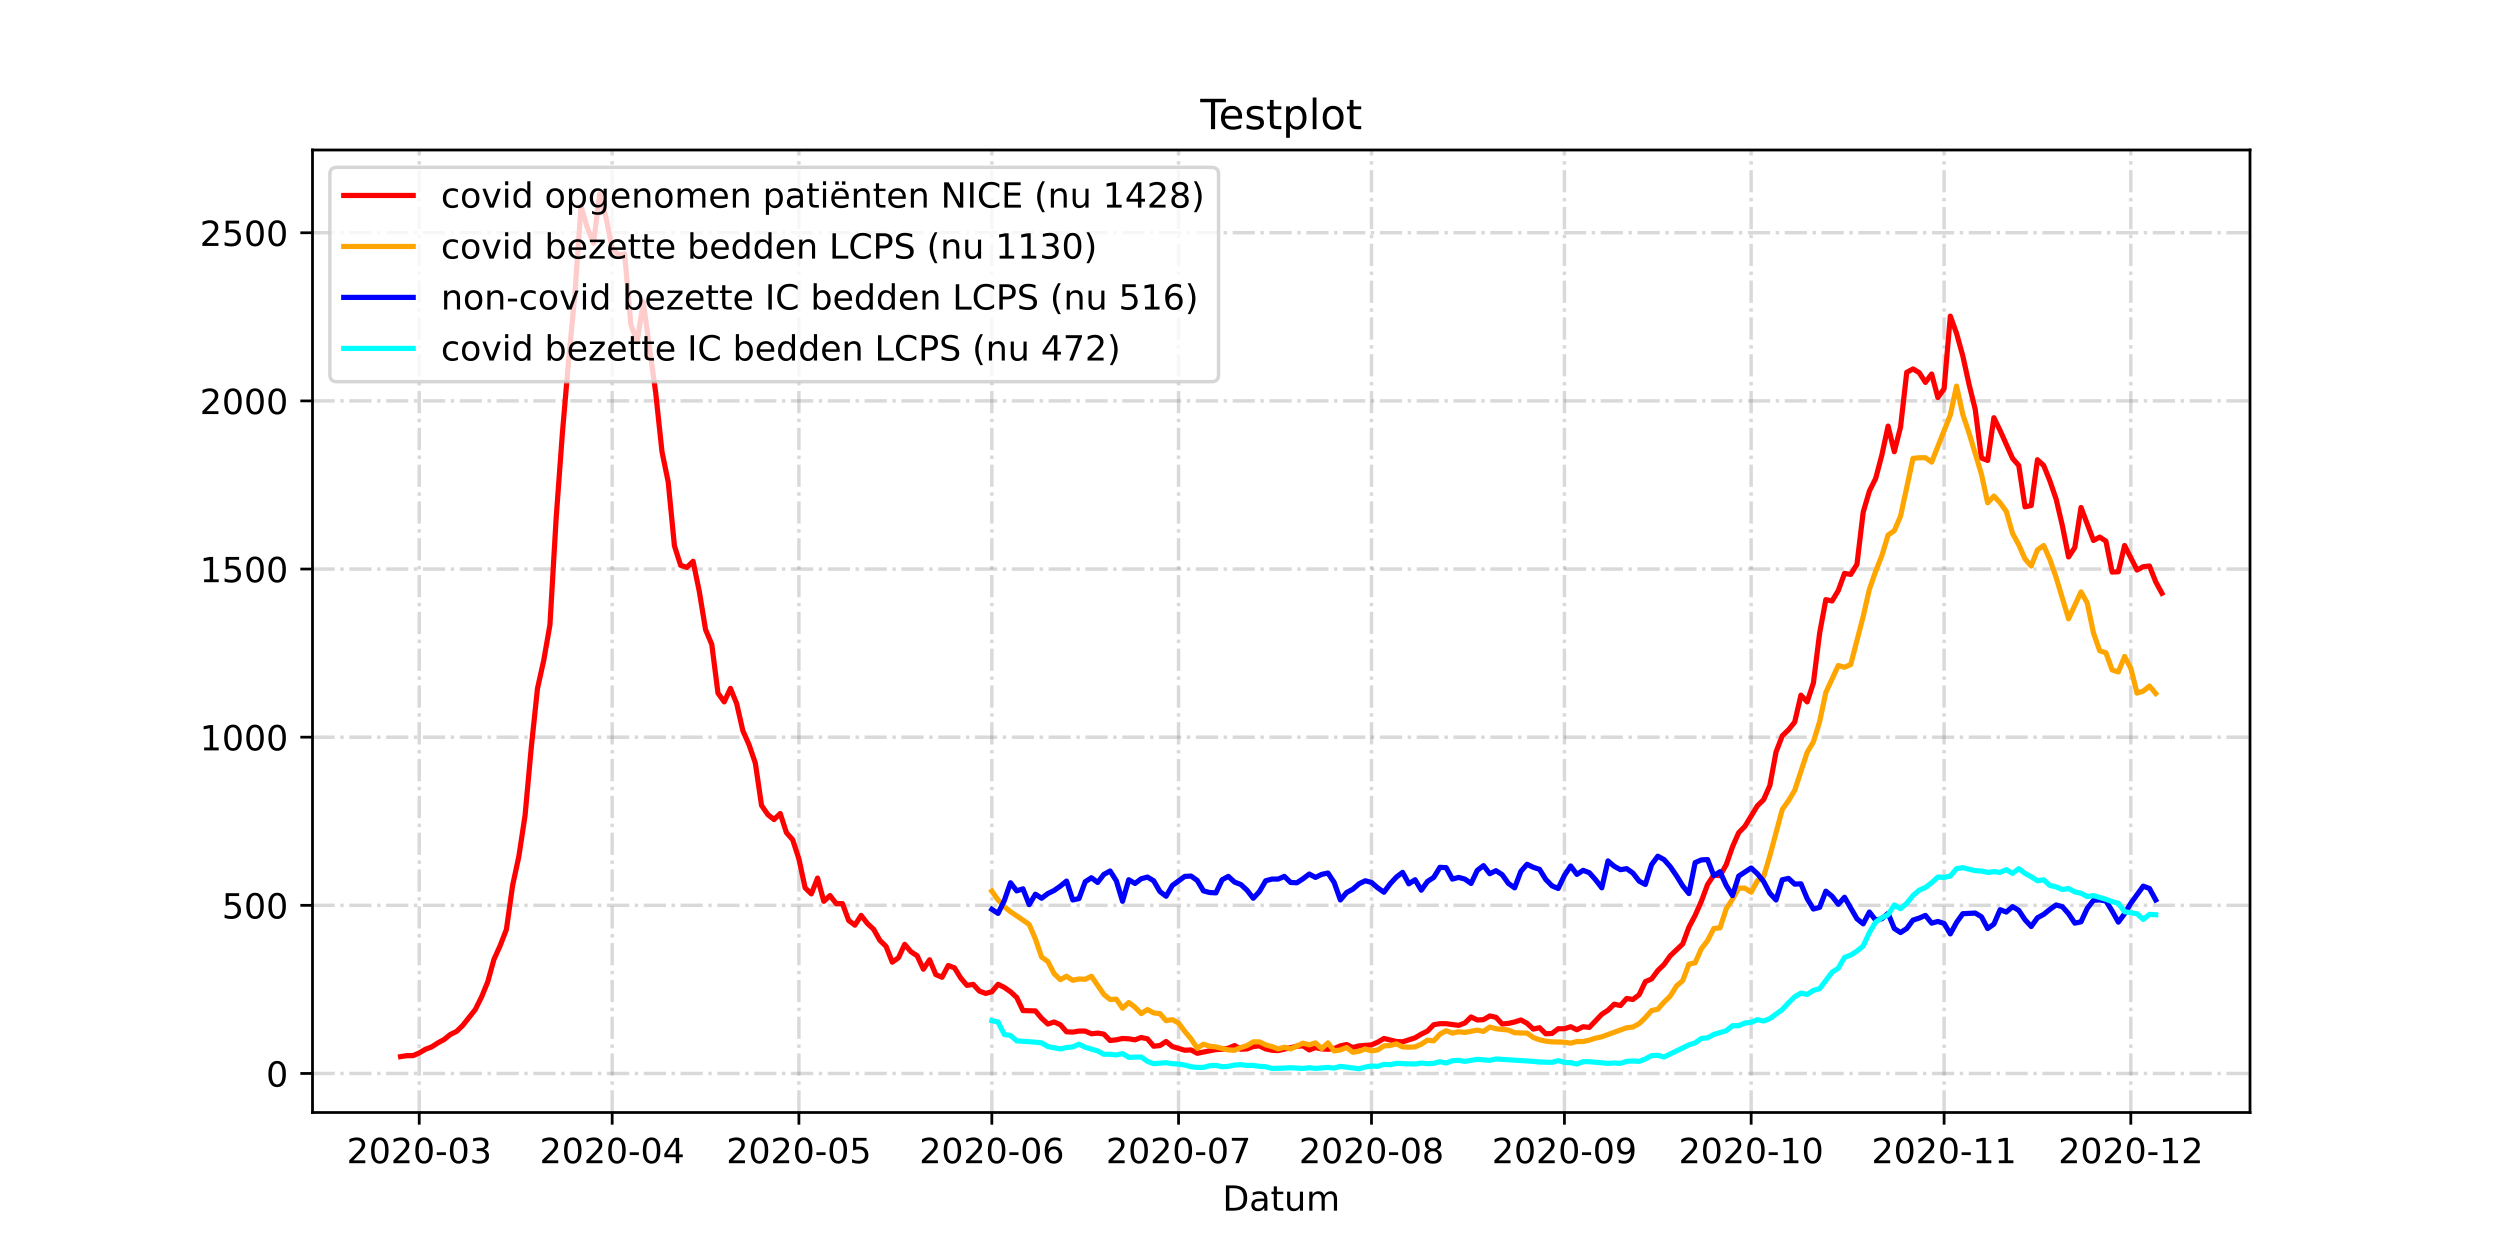<?xml version="1.0" encoding="utf-8" standalone="no"?>
<!DOCTYPE svg PUBLIC "-//W3C//DTD SVG 1.1//EN"
  "http://www.w3.org/Graphics/SVG/1.1/DTD/svg11.dtd">
<!-- Created with matplotlib (https://matplotlib.org/) -->
<svg height="360pt" version="1.1" viewBox="0 0 720 360" width="720pt" xmlns="http://www.w3.org/2000/svg" xmlns:xlink="http://www.w3.org/1999/xlink">
 <defs>
  <style type="text/css">*{stroke-linecap:butt;stroke-linejoin:round;}</style>
 </defs>
 <g id="figure_1">
  <g id="patch_1">
   <path d="M 0 360 
L 720 360 
L 720 0 
L 0 0 
z
" style="fill:#ffffff;"/>
  </g>
  <g id="axes_1">
   <g id="patch_2">
    <path d="M 90 320.4 
L 648 320.4 
L 648 43.2 
L 90 43.2 
z
" style="fill:#ffffff;"/>
   </g>
   <g id="matplotlib.axis_1">
    <g id="xtick_1">
     <g id="line2d_1">
      <path clip-path="url(#p555e279b94)" d="M 120.741 320.4 
L 120.741 43.2 
" style="fill:none;stroke:#808080;stroke-dasharray:6.4,1.6,1,1.6;stroke-dashoffset:0;stroke-opacity:0.3;"/>
     </g>
     <g id="line2d_2">
      <defs>
       <path d="M 0 0 
L 0 3.5 
" id="m03d4fba4e6" style="stroke:#000000;stroke-width:0.8;"/>
      </defs>
      <g>
       <use style="stroke:#000000;stroke-width:0.8;" x="120.741" xlink:href="#m03d4fba4e6" y="320.4"/>
      </g>
     </g>
     <g id="text_1">
      <!-- 2020-03 -->
      <g transform="translate(99.85 334.998)scale(0.1 -0.1)">
       <defs>
        <path d="M 19.188 8.297 
L 53.609 8.297 
L 53.609 0 
L 7.328 0 
L 7.328 8.297 
Q 12.938 14.109 22.625 23.891 
Q 32.328 33.688 34.812 36.531 
Q 39.547 41.844 41.422 45.531 
Q 43.312 49.219 43.312 52.781 
Q 43.312 58.594 39.234 62.25 
Q 35.156 65.922 28.609 65.922 
Q 23.969 65.922 18.812 64.312 
Q 13.672 62.703 7.812 59.422 
L 7.812 69.391 
Q 13.766 71.781 18.938 73 
Q 24.125 74.219 28.422 74.219 
Q 39.75 74.219 46.484 68.547 
Q 53.219 62.891 53.219 53.422 
Q 53.219 48.922 51.531 44.891 
Q 49.859 40.875 45.406 35.406 
Q 44.188 33.984 37.641 27.219 
Q 31.109 20.453 19.188 8.297 
z
" id="DejaVuSans-50"/>
        <path d="M 31.781 66.406 
Q 24.172 66.406 20.328 58.906 
Q 16.5 51.422 16.5 36.375 
Q 16.5 21.391 20.328 13.891 
Q 24.172 6.391 31.781 6.391 
Q 39.453 6.391 43.281 13.891 
Q 47.125 21.391 47.125 36.375 
Q 47.125 51.422 43.281 58.906 
Q 39.453 66.406 31.781 66.406 
z
M 31.781 74.219 
Q 44.047 74.219 50.516 64.516 
Q 56.984 54.828 56.984 36.375 
Q 56.984 17.969 50.516 8.266 
Q 44.047 -1.422 31.781 -1.422 
Q 19.531 -1.422 13.062 8.266 
Q 6.594 17.969 6.594 36.375 
Q 6.594 54.828 13.062 64.516 
Q 19.531 74.219 31.781 74.219 
z
" id="DejaVuSans-48"/>
        <path d="M 4.891 31.391 
L 31.203 31.391 
L 31.203 23.391 
L 4.891 23.391 
z
" id="DejaVuSans-45"/>
        <path d="M 40.578 39.312 
Q 47.656 37.797 51.625 33 
Q 55.609 28.219 55.609 21.188 
Q 55.609 10.406 48.188 4.484 
Q 40.766 -1.422 27.094 -1.422 
Q 22.516 -1.422 17.656 -0.516 
Q 12.797 0.391 7.625 2.203 
L 7.625 11.719 
Q 11.719 9.328 16.594 8.109 
Q 21.484 6.891 26.812 6.891 
Q 36.078 6.891 40.938 10.547 
Q 45.797 14.203 45.797 21.188 
Q 45.797 27.641 41.281 31.266 
Q 36.766 34.906 28.719 34.906 
L 20.219 34.906 
L 20.219 43.016 
L 29.109 43.016 
Q 36.375 43.016 40.234 45.922 
Q 44.094 48.828 44.094 54.297 
Q 44.094 59.906 40.109 62.906 
Q 36.141 65.922 28.719 65.922 
Q 24.656 65.922 20.016 65.031 
Q 15.375 64.156 9.812 62.312 
L 9.812 71.094 
Q 15.438 72.656 20.344 73.438 
Q 25.25 74.219 29.594 74.219 
Q 40.828 74.219 47.359 69.109 
Q 53.906 64.016 53.906 55.328 
Q 53.906 49.266 50.438 45.094 
Q 46.969 40.922 40.578 39.312 
z
" id="DejaVuSans-51"/>
       </defs>
       <use xlink:href="#DejaVuSans-50"/>
       <use x="63.623" xlink:href="#DejaVuSans-48"/>
       <use x="127.246" xlink:href="#DejaVuSans-50"/>
       <use x="190.869" xlink:href="#DejaVuSans-48"/>
       <use x="254.492" xlink:href="#DejaVuSans-45"/>
       <use x="290.576" xlink:href="#DejaVuSans-48"/>
       <use x="354.199" xlink:href="#DejaVuSans-51"/>
      </g>
     </g>
    </g>
    <g id="xtick_2">
     <g id="line2d_3">
      <path clip-path="url(#p555e279b94)" d="M 176.308 320.4 
L 176.308 43.2 
" style="fill:none;stroke:#808080;stroke-dasharray:6.4,1.6,1,1.6;stroke-dashoffset:0;stroke-opacity:0.3;"/>
     </g>
     <g id="line2d_4">
      <g>
       <use style="stroke:#000000;stroke-width:0.8;" x="176.308" xlink:href="#m03d4fba4e6" y="320.4"/>
      </g>
     </g>
     <g id="text_2">
      <!-- 2020-04 -->
      <g transform="translate(155.417 334.998)scale(0.1 -0.1)">
       <defs>
        <path d="M 37.797 64.312 
L 12.891 25.391 
L 37.797 25.391 
z
M 35.203 72.906 
L 47.609 72.906 
L 47.609 25.391 
L 58.016 25.391 
L 58.016 17.188 
L 47.609 17.188 
L 47.609 0 
L 37.797 0 
L 37.797 17.188 
L 4.891 17.188 
L 4.891 26.703 
z
" id="DejaVuSans-52"/>
       </defs>
       <use xlink:href="#DejaVuSans-50"/>
       <use x="63.623" xlink:href="#DejaVuSans-48"/>
       <use x="127.246" xlink:href="#DejaVuSans-50"/>
       <use x="190.869" xlink:href="#DejaVuSans-48"/>
       <use x="254.492" xlink:href="#DejaVuSans-45"/>
       <use x="290.576" xlink:href="#DejaVuSans-48"/>
       <use x="354.199" xlink:href="#DejaVuSans-52"/>
      </g>
     </g>
    </g>
    <g id="xtick_3">
     <g id="line2d_5">
      <path clip-path="url(#p555e279b94)" d="M 230.083 320.4 
L 230.083 43.2 
" style="fill:none;stroke:#808080;stroke-dasharray:6.4,1.6,1,1.6;stroke-dashoffset:0;stroke-opacity:0.3;"/>
     </g>
     <g id="line2d_6">
      <g>
       <use style="stroke:#000000;stroke-width:0.8;" x="230.083" xlink:href="#m03d4fba4e6" y="320.4"/>
      </g>
     </g>
     <g id="text_3">
      <!-- 2020-05 -->
      <g transform="translate(209.191 334.998)scale(0.1 -0.1)">
       <defs>
        <path d="M 10.797 72.906 
L 49.516 72.906 
L 49.516 64.594 
L 19.828 64.594 
L 19.828 46.734 
Q 21.969 47.469 24.109 47.828 
Q 26.266 48.188 28.422 48.188 
Q 40.625 48.188 47.75 41.5 
Q 54.891 34.812 54.891 23.391 
Q 54.891 11.625 47.562 5.094 
Q 40.234 -1.422 26.906 -1.422 
Q 22.312 -1.422 17.547 -0.641 
Q 12.797 0.141 7.719 1.703 
L 7.719 11.625 
Q 12.109 9.234 16.797 8.062 
Q 21.484 6.891 26.703 6.891 
Q 35.156 6.891 40.078 11.328 
Q 45.016 15.766 45.016 23.391 
Q 45.016 31 40.078 35.438 
Q 35.156 39.891 26.703 39.891 
Q 22.75 39.891 18.812 39.016 
Q 14.891 38.141 10.797 36.281 
z
" id="DejaVuSans-53"/>
       </defs>
       <use xlink:href="#DejaVuSans-50"/>
       <use x="63.623" xlink:href="#DejaVuSans-48"/>
       <use x="127.246" xlink:href="#DejaVuSans-50"/>
       <use x="190.869" xlink:href="#DejaVuSans-48"/>
       <use x="254.492" xlink:href="#DejaVuSans-45"/>
       <use x="290.576" xlink:href="#DejaVuSans-48"/>
       <use x="354.199" xlink:href="#DejaVuSans-53"/>
      </g>
     </g>
    </g>
    <g id="xtick_4">
     <g id="line2d_7">
      <path clip-path="url(#p555e279b94)" d="M 285.65 320.4 
L 285.65 43.2 
" style="fill:none;stroke:#808080;stroke-dasharray:6.4,1.6,1,1.6;stroke-dashoffset:0;stroke-opacity:0.3;"/>
     </g>
     <g id="line2d_8">
      <g>
       <use style="stroke:#000000;stroke-width:0.8;" x="285.65" xlink:href="#m03d4fba4e6" y="320.4"/>
      </g>
     </g>
     <g id="text_4">
      <!-- 2020-06 -->
      <g transform="translate(264.758 334.998)scale(0.1 -0.1)">
       <defs>
        <path d="M 33.016 40.375 
Q 26.375 40.375 22.484 35.828 
Q 18.609 31.297 18.609 23.391 
Q 18.609 15.531 22.484 10.953 
Q 26.375 6.391 33.016 6.391 
Q 39.656 6.391 43.531 10.953 
Q 47.406 15.531 47.406 23.391 
Q 47.406 31.297 43.531 35.828 
Q 39.656 40.375 33.016 40.375 
z
M 52.594 71.297 
L 52.594 62.312 
Q 48.875 64.062 45.094 64.984 
Q 41.312 65.922 37.594 65.922 
Q 27.828 65.922 22.672 59.328 
Q 17.531 52.734 16.797 39.406 
Q 19.672 43.656 24.016 45.922 
Q 28.375 48.188 33.594 48.188 
Q 44.578 48.188 50.953 41.516 
Q 57.328 34.859 57.328 23.391 
Q 57.328 12.156 50.688 5.359 
Q 44.047 -1.422 33.016 -1.422 
Q 20.359 -1.422 13.672 8.266 
Q 6.984 17.969 6.984 36.375 
Q 6.984 53.656 15.188 63.938 
Q 23.391 74.219 37.203 74.219 
Q 40.922 74.219 44.703 73.484 
Q 48.484 72.75 52.594 71.297 
z
" id="DejaVuSans-54"/>
       </defs>
       <use xlink:href="#DejaVuSans-50"/>
       <use x="63.623" xlink:href="#DejaVuSans-48"/>
       <use x="127.246" xlink:href="#DejaVuSans-50"/>
       <use x="190.869" xlink:href="#DejaVuSans-48"/>
       <use x="254.492" xlink:href="#DejaVuSans-45"/>
       <use x="290.576" xlink:href="#DejaVuSans-48"/>
       <use x="354.199" xlink:href="#DejaVuSans-54"/>
      </g>
     </g>
    </g>
    <g id="xtick_5">
     <g id="line2d_9">
      <path clip-path="url(#p555e279b94)" d="M 339.424 320.4 
L 339.424 43.2 
" style="fill:none;stroke:#808080;stroke-dasharray:6.4,1.6,1,1.6;stroke-dashoffset:0;stroke-opacity:0.3;"/>
     </g>
     <g id="line2d_10">
      <g>
       <use style="stroke:#000000;stroke-width:0.8;" x="339.424" xlink:href="#m03d4fba4e6" y="320.4"/>
      </g>
     </g>
     <g id="text_5">
      <!-- 2020-07 -->
      <g transform="translate(318.533 334.998)scale(0.1 -0.1)">
       <defs>
        <path d="M 8.203 72.906 
L 55.078 72.906 
L 55.078 68.703 
L 28.609 0 
L 18.312 0 
L 43.219 64.594 
L 8.203 64.594 
z
" id="DejaVuSans-55"/>
       </defs>
       <use xlink:href="#DejaVuSans-50"/>
       <use x="63.623" xlink:href="#DejaVuSans-48"/>
       <use x="127.246" xlink:href="#DejaVuSans-50"/>
       <use x="190.869" xlink:href="#DejaVuSans-48"/>
       <use x="254.492" xlink:href="#DejaVuSans-45"/>
       <use x="290.576" xlink:href="#DejaVuSans-48"/>
       <use x="354.199" xlink:href="#DejaVuSans-55"/>
      </g>
     </g>
    </g>
    <g id="xtick_6">
     <g id="line2d_11">
      <path clip-path="url(#p555e279b94)" d="M 394.991 320.4 
L 394.991 43.2 
" style="fill:none;stroke:#808080;stroke-dasharray:6.4,1.6,1,1.6;stroke-dashoffset:0;stroke-opacity:0.3;"/>
     </g>
     <g id="line2d_12">
      <g>
       <use style="stroke:#000000;stroke-width:0.8;" x="394.991" xlink:href="#m03d4fba4e6" y="320.4"/>
      </g>
     </g>
     <g id="text_6">
      <!-- 2020-08 -->
      <g transform="translate(374.1 334.998)scale(0.1 -0.1)">
       <defs>
        <path d="M 31.781 34.625 
Q 24.75 34.625 20.719 30.859 
Q 16.703 27.094 16.703 20.516 
Q 16.703 13.922 20.719 10.156 
Q 24.75 6.391 31.781 6.391 
Q 38.812 6.391 42.859 10.172 
Q 46.922 13.969 46.922 20.516 
Q 46.922 27.094 42.891 30.859 
Q 38.875 34.625 31.781 34.625 
z
M 21.922 38.812 
Q 15.578 40.375 12.031 44.719 
Q 8.5 49.078 8.5 55.328 
Q 8.5 64.062 14.719 69.141 
Q 20.953 74.219 31.781 74.219 
Q 42.672 74.219 48.875 69.141 
Q 55.078 64.062 55.078 55.328 
Q 55.078 49.078 51.531 44.719 
Q 48 40.375 41.703 38.812 
Q 48.828 37.156 52.797 32.312 
Q 56.781 27.484 56.781 20.516 
Q 56.781 9.906 50.312 4.234 
Q 43.844 -1.422 31.781 -1.422 
Q 19.734 -1.422 13.25 4.234 
Q 6.781 9.906 6.781 20.516 
Q 6.781 27.484 10.781 32.312 
Q 14.797 37.156 21.922 38.812 
z
M 18.312 54.391 
Q 18.312 48.734 21.844 45.562 
Q 25.391 42.391 31.781 42.391 
Q 38.141 42.391 41.719 45.562 
Q 45.312 48.734 45.312 54.391 
Q 45.312 60.062 41.719 63.234 
Q 38.141 66.406 31.781 66.406 
Q 25.391 66.406 21.844 63.234 
Q 18.312 60.062 18.312 54.391 
z
" id="DejaVuSans-56"/>
       </defs>
       <use xlink:href="#DejaVuSans-50"/>
       <use x="63.623" xlink:href="#DejaVuSans-48"/>
       <use x="127.246" xlink:href="#DejaVuSans-50"/>
       <use x="190.869" xlink:href="#DejaVuSans-48"/>
       <use x="254.492" xlink:href="#DejaVuSans-45"/>
       <use x="290.576" xlink:href="#DejaVuSans-48"/>
       <use x="354.199" xlink:href="#DejaVuSans-56"/>
      </g>
     </g>
    </g>
    <g id="xtick_7">
     <g id="line2d_13">
      <path clip-path="url(#p555e279b94)" d="M 450.558 320.4 
L 450.558 43.2 
" style="fill:none;stroke:#808080;stroke-dasharray:6.4,1.6,1,1.6;stroke-dashoffset:0;stroke-opacity:0.3;"/>
     </g>
     <g id="line2d_14">
      <g>
       <use style="stroke:#000000;stroke-width:0.8;" x="450.558" xlink:href="#m03d4fba4e6" y="320.4"/>
      </g>
     </g>
     <g id="text_7">
      <!-- 2020-09 -->
      <g transform="translate(429.667 334.998)scale(0.1 -0.1)">
       <defs>
        <path d="M 10.984 1.516 
L 10.984 10.5 
Q 14.703 8.734 18.5 7.812 
Q 22.312 6.891 25.984 6.891 
Q 35.75 6.891 40.891 13.453 
Q 46.047 20.016 46.781 33.406 
Q 43.953 29.203 39.594 26.953 
Q 35.25 24.703 29.984 24.703 
Q 19.047 24.703 12.672 31.312 
Q 6.297 37.938 6.297 49.422 
Q 6.297 60.641 12.938 67.422 
Q 19.578 74.219 30.609 74.219 
Q 43.266 74.219 49.922 64.516 
Q 56.594 54.828 56.594 36.375 
Q 56.594 19.141 48.406 8.859 
Q 40.234 -1.422 26.422 -1.422 
Q 22.703 -1.422 18.891 -0.688 
Q 15.094 0.047 10.984 1.516 
z
M 30.609 32.422 
Q 37.25 32.422 41.125 36.953 
Q 45.016 41.5 45.016 49.422 
Q 45.016 57.281 41.125 61.844 
Q 37.25 66.406 30.609 66.406 
Q 23.969 66.406 20.094 61.844 
Q 16.219 57.281 16.219 49.422 
Q 16.219 41.5 20.094 36.953 
Q 23.969 32.422 30.609 32.422 
z
" id="DejaVuSans-57"/>
       </defs>
       <use xlink:href="#DejaVuSans-50"/>
       <use x="63.623" xlink:href="#DejaVuSans-48"/>
       <use x="127.246" xlink:href="#DejaVuSans-50"/>
       <use x="190.869" xlink:href="#DejaVuSans-48"/>
       <use x="254.492" xlink:href="#DejaVuSans-45"/>
       <use x="290.576" xlink:href="#DejaVuSans-48"/>
       <use x="354.199" xlink:href="#DejaVuSans-57"/>
      </g>
     </g>
    </g>
    <g id="xtick_8">
     <g id="line2d_15">
      <path clip-path="url(#p555e279b94)" d="M 504.332 320.4 
L 504.332 43.2 
" style="fill:none;stroke:#808080;stroke-dasharray:6.4,1.6,1,1.6;stroke-dashoffset:0;stroke-opacity:0.3;"/>
     </g>
     <g id="line2d_16">
      <g>
       <use style="stroke:#000000;stroke-width:0.8;" x="504.332" xlink:href="#m03d4fba4e6" y="320.4"/>
      </g>
     </g>
     <g id="text_8">
      <!-- 2020-10 -->
      <g transform="translate(483.441 334.998)scale(0.1 -0.1)">
       <defs>
        <path d="M 12.406 8.297 
L 28.516 8.297 
L 28.516 63.922 
L 10.984 60.406 
L 10.984 69.391 
L 28.422 72.906 
L 38.281 72.906 
L 38.281 8.297 
L 54.391 8.297 
L 54.391 0 
L 12.406 0 
z
" id="DejaVuSans-49"/>
       </defs>
       <use xlink:href="#DejaVuSans-50"/>
       <use x="63.623" xlink:href="#DejaVuSans-48"/>
       <use x="127.246" xlink:href="#DejaVuSans-50"/>
       <use x="190.869" xlink:href="#DejaVuSans-48"/>
       <use x="254.492" xlink:href="#DejaVuSans-45"/>
       <use x="290.576" xlink:href="#DejaVuSans-49"/>
       <use x="354.199" xlink:href="#DejaVuSans-48"/>
      </g>
     </g>
    </g>
    <g id="xtick_9">
     <g id="line2d_17">
      <path clip-path="url(#p555e279b94)" d="M 559.899 320.4 
L 559.899 43.2 
" style="fill:none;stroke:#808080;stroke-dasharray:6.4,1.6,1,1.6;stroke-dashoffset:0;stroke-opacity:0.3;"/>
     </g>
     <g id="line2d_18">
      <g>
       <use style="stroke:#000000;stroke-width:0.8;" x="559.899" xlink:href="#m03d4fba4e6" y="320.4"/>
      </g>
     </g>
     <g id="text_9">
      <!-- 2020-11 -->
      <g transform="translate(539.008 334.998)scale(0.1 -0.1)">
       <use xlink:href="#DejaVuSans-50"/>
       <use x="63.623" xlink:href="#DejaVuSans-48"/>
       <use x="127.246" xlink:href="#DejaVuSans-50"/>
       <use x="190.869" xlink:href="#DejaVuSans-48"/>
       <use x="254.492" xlink:href="#DejaVuSans-45"/>
       <use x="290.576" xlink:href="#DejaVuSans-49"/>
       <use x="354.199" xlink:href="#DejaVuSans-49"/>
      </g>
     </g>
    </g>
    <g id="xtick_10">
     <g id="line2d_19">
      <path clip-path="url(#p555e279b94)" d="M 613.674 320.4 
L 613.674 43.2 
" style="fill:none;stroke:#808080;stroke-dasharray:6.4,1.6,1,1.6;stroke-dashoffset:0;stroke-opacity:0.3;"/>
     </g>
     <g id="line2d_20">
      <g>
       <use style="stroke:#000000;stroke-width:0.8;" x="613.674" xlink:href="#m03d4fba4e6" y="320.4"/>
      </g>
     </g>
     <g id="text_10">
      <!-- 2020-12 -->
      <g transform="translate(592.783 334.998)scale(0.1 -0.1)">
       <use xlink:href="#DejaVuSans-50"/>
       <use x="63.623" xlink:href="#DejaVuSans-48"/>
       <use x="127.246" xlink:href="#DejaVuSans-50"/>
       <use x="190.869" xlink:href="#DejaVuSans-48"/>
       <use x="254.492" xlink:href="#DejaVuSans-45"/>
       <use x="290.576" xlink:href="#DejaVuSans-49"/>
       <use x="354.199" xlink:href="#DejaVuSans-50"/>
      </g>
     </g>
    </g>
    <g id="text_11">
     <!-- Datum -->
     <g transform="translate(352.087 348.677)scale(0.1 -0.1)">
      <defs>
       <path d="M 19.672 64.797 
L 19.672 8.109 
L 31.594 8.109 
Q 46.688 8.109 53.688 14.938 
Q 60.688 21.781 60.688 36.531 
Q 60.688 51.172 53.688 57.984 
Q 46.688 64.797 31.594 64.797 
z
M 9.812 72.906 
L 30.078 72.906 
Q 51.266 72.906 61.172 64.094 
Q 71.094 55.281 71.094 36.531 
Q 71.094 17.672 61.125 8.828 
Q 51.172 0 30.078 0 
L 9.812 0 
z
" id="DejaVuSans-68"/>
       <path d="M 34.281 27.484 
Q 23.391 27.484 19.188 25 
Q 14.984 22.516 14.984 16.5 
Q 14.984 11.719 18.141 8.906 
Q 21.297 6.109 26.703 6.109 
Q 34.188 6.109 38.703 11.406 
Q 43.219 16.703 43.219 25.484 
L 43.219 27.484 
z
M 52.203 31.203 
L 52.203 0 
L 43.219 0 
L 43.219 8.297 
Q 40.141 3.328 35.547 0.953 
Q 30.953 -1.422 24.312 -1.422 
Q 15.922 -1.422 10.953 3.297 
Q 6 8.016 6 15.922 
Q 6 25.141 12.172 29.828 
Q 18.359 34.516 30.609 34.516 
L 43.219 34.516 
L 43.219 35.406 
Q 43.219 41.609 39.141 45 
Q 35.062 48.391 27.688 48.391 
Q 23 48.391 18.547 47.266 
Q 14.109 46.141 10.016 43.891 
L 10.016 52.203 
Q 14.938 54.109 19.578 55.047 
Q 24.219 56 28.609 56 
Q 40.484 56 46.344 49.844 
Q 52.203 43.703 52.203 31.203 
z
" id="DejaVuSans-97"/>
       <path d="M 18.312 70.219 
L 18.312 54.688 
L 36.812 54.688 
L 36.812 47.703 
L 18.312 47.703 
L 18.312 18.016 
Q 18.312 11.328 20.141 9.422 
Q 21.969 7.516 27.594 7.516 
L 36.812 7.516 
L 36.812 0 
L 27.594 0 
Q 17.188 0 13.234 3.875 
Q 9.281 7.766 9.281 18.016 
L 9.281 47.703 
L 2.688 47.703 
L 2.688 54.688 
L 9.281 54.688 
L 9.281 70.219 
z
" id="DejaVuSans-116"/>
       <path d="M 8.5 21.578 
L 8.5 54.688 
L 17.484 54.688 
L 17.484 21.922 
Q 17.484 14.156 20.5 10.266 
Q 23.531 6.391 29.594 6.391 
Q 36.859 6.391 41.078 11.031 
Q 45.312 15.672 45.312 23.688 
L 45.312 54.688 
L 54.297 54.688 
L 54.297 0 
L 45.312 0 
L 45.312 8.406 
Q 42.047 3.422 37.719 1 
Q 33.406 -1.422 27.688 -1.422 
Q 18.266 -1.422 13.375 4.438 
Q 8.5 10.297 8.5 21.578 
z
M 31.109 56 
z
" id="DejaVuSans-117"/>
       <path d="M 52 44.188 
Q 55.375 50.25 60.062 53.125 
Q 64.75 56 71.094 56 
Q 79.641 56 84.281 50.016 
Q 88.922 44.047 88.922 33.016 
L 88.922 0 
L 79.891 0 
L 79.891 32.719 
Q 79.891 40.578 77.094 44.375 
Q 74.312 48.188 68.609 48.188 
Q 61.625 48.188 57.562 43.547 
Q 53.516 38.922 53.516 30.906 
L 53.516 0 
L 44.484 0 
L 44.484 32.719 
Q 44.484 40.625 41.703 44.406 
Q 38.922 48.188 33.109 48.188 
Q 26.219 48.188 22.156 43.531 
Q 18.109 38.875 18.109 30.906 
L 18.109 0 
L 9.078 0 
L 9.078 54.688 
L 18.109 54.688 
L 18.109 46.188 
Q 21.188 51.219 25.484 53.609 
Q 29.781 56 35.688 56 
Q 41.656 56 45.828 52.969 
Q 50 49.953 52 44.188 
z
" id="DejaVuSans-109"/>
      </defs>
      <use xlink:href="#DejaVuSans-68"/>
      <use x="77.002" xlink:href="#DejaVuSans-97"/>
      <use x="138.281" xlink:href="#DejaVuSans-116"/>
      <use x="177.49" xlink:href="#DejaVuSans-117"/>
      <use x="240.869" xlink:href="#DejaVuSans-109"/>
     </g>
    </g>
   </g>
   <g id="matplotlib.axis_2">
    <g id="ytick_1">
     <g id="line2d_21">
      <path clip-path="url(#p555e279b94)" d="M 90 309.156 
L 648 309.156 
" style="fill:none;stroke:#808080;stroke-dasharray:6.4,1.6,1,1.6;stroke-dashoffset:0;stroke-opacity:0.3;"/>
     </g>
     <g id="line2d_22">
      <defs>
       <path d="M 0 0 
L -3.5 0 
" id="m9f7c71e670" style="stroke:#000000;stroke-width:0.8;"/>
      </defs>
      <g>
       <use style="stroke:#000000;stroke-width:0.8;" x="90" xlink:href="#m9f7c71e670" y="309.156"/>
      </g>
     </g>
     <g id="text_12">
      <!-- 0 -->
      <g transform="translate(76.638 312.955)scale(0.1 -0.1)">
       <use xlink:href="#DejaVuSans-48"/>
      </g>
     </g>
    </g>
    <g id="ytick_2">
     <g id="line2d_23">
      <path clip-path="url(#p555e279b94)" d="M 90 260.732 
L 648 260.732 
" style="fill:none;stroke:#808080;stroke-dasharray:6.4,1.6,1,1.6;stroke-dashoffset:0;stroke-opacity:0.3;"/>
     </g>
     <g id="line2d_24">
      <g>
       <use style="stroke:#000000;stroke-width:0.8;" x="90" xlink:href="#m9f7c71e670" y="260.732"/>
      </g>
     </g>
     <g id="text_13">
      <!-- 500 -->
      <g transform="translate(63.913 264.531)scale(0.1 -0.1)">
       <use xlink:href="#DejaVuSans-53"/>
       <use x="63.623" xlink:href="#DejaVuSans-48"/>
       <use x="127.246" xlink:href="#DejaVuSans-48"/>
      </g>
     </g>
    </g>
    <g id="ytick_3">
     <g id="line2d_25">
      <path clip-path="url(#p555e279b94)" d="M 90 212.307 
L 648 212.307 
" style="fill:none;stroke:#808080;stroke-dasharray:6.4,1.6,1,1.6;stroke-dashoffset:0;stroke-opacity:0.3;"/>
     </g>
     <g id="line2d_26">
      <g>
       <use style="stroke:#000000;stroke-width:0.8;" x="90" xlink:href="#m9f7c71e670" y="212.307"/>
      </g>
     </g>
     <g id="text_14">
      <!-- 1000 -->
      <g transform="translate(57.55 216.107)scale(0.1 -0.1)">
       <use xlink:href="#DejaVuSans-49"/>
       <use x="63.623" xlink:href="#DejaVuSans-48"/>
       <use x="127.246" xlink:href="#DejaVuSans-48"/>
       <use x="190.869" xlink:href="#DejaVuSans-48"/>
      </g>
     </g>
    </g>
    <g id="ytick_4">
     <g id="line2d_27">
      <path clip-path="url(#p555e279b94)" d="M 90 163.883 
L 648 163.883 
" style="fill:none;stroke:#808080;stroke-dasharray:6.4,1.6,1,1.6;stroke-dashoffset:0;stroke-opacity:0.3;"/>
     </g>
     <g id="line2d_28">
      <g>
       <use style="stroke:#000000;stroke-width:0.8;" x="90" xlink:href="#m9f7c71e670" y="163.883"/>
      </g>
     </g>
     <g id="text_15">
      <!-- 1500 -->
      <g transform="translate(57.55 167.682)scale(0.1 -0.1)">
       <use xlink:href="#DejaVuSans-49"/>
       <use x="63.623" xlink:href="#DejaVuSans-53"/>
       <use x="127.246" xlink:href="#DejaVuSans-48"/>
       <use x="190.869" xlink:href="#DejaVuSans-48"/>
      </g>
     </g>
    </g>
    <g id="ytick_5">
     <g id="line2d_29">
      <path clip-path="url(#p555e279b94)" d="M 90 115.459 
L 648 115.459 
" style="fill:none;stroke:#808080;stroke-dasharray:6.4,1.6,1,1.6;stroke-dashoffset:0;stroke-opacity:0.3;"/>
     </g>
     <g id="line2d_30">
      <g>
       <use style="stroke:#000000;stroke-width:0.8;" x="90" xlink:href="#m9f7c71e670" y="115.459"/>
      </g>
     </g>
     <g id="text_16">
      <!-- 2000 -->
      <g transform="translate(57.55 119.258)scale(0.1 -0.1)">
       <use xlink:href="#DejaVuSans-50"/>
       <use x="63.623" xlink:href="#DejaVuSans-48"/>
       <use x="127.246" xlink:href="#DejaVuSans-48"/>
       <use x="190.869" xlink:href="#DejaVuSans-48"/>
      </g>
     </g>
    </g>
    <g id="ytick_6">
     <g id="line2d_31">
      <path clip-path="url(#p555e279b94)" d="M 90 67.034 
L 648 67.034 
" style="fill:none;stroke:#808080;stroke-dasharray:6.4,1.6,1,1.6;stroke-dashoffset:0;stroke-opacity:0.3;"/>
     </g>
     <g id="line2d_32">
      <g>
       <use style="stroke:#000000;stroke-width:0.8;" x="90" xlink:href="#m9f7c71e670" y="67.034"/>
      </g>
     </g>
     <g id="text_17">
      <!-- 2500 -->
      <g transform="translate(57.55 70.834)scale(0.1 -0.1)">
       <use xlink:href="#DejaVuSans-50"/>
       <use x="63.623" xlink:href="#DejaVuSans-53"/>
       <use x="127.246" xlink:href="#DejaVuSans-48"/>
       <use x="190.869" xlink:href="#DejaVuSans-48"/>
      </g>
     </g>
    </g>
   </g>
   <g id="line2d_33">
    <path clip-path="url(#p555e279b94)" d="M 115.364 304.313 
L 117.156 304.023 
L 118.949 304.023 
L 120.741 303.248 
L 122.534 302.183 
L 124.326 301.505 
L 126.119 300.343 
L 127.911 299.374 
L 129.704 297.921 
L 131.496 297.05 
L 133.288 295.307 
L 136.873 290.755 
L 138.666 287.171 
L 140.458 282.813 
L 142.251 276.324 
L 144.043 272.353 
L 145.836 267.705 
L 147.628 255.018 
L 149.421 246.689 
L 151.213 234.873 
L 153.006 215.31 
L 154.798 198.264 
L 156.591 190.226 
L 158.383 179.96 
L 160.176 149.162 
L 161.968 124.756 
L 163.761 103.837 
L 165.553 84.855 
L 167.346 59.383 
L 169.138 65.582 
L 170.931 70.037 
L 172.723 55.8 
L 174.516 62.579 
L 176.308 71.586 
L 178.101 73.426 
L 179.893 73.136 
L 181.686 93.474 
L 183.478 98.51 
L 185.27 86.985 
L 188.855 113.231 
L 190.648 130.083 
L 192.44 138.799 
L 194.233 157.2 
L 196.025 162.818 
L 197.818 163.399 
L 199.61 161.655 
L 201.403 170.372 
L 203.195 181.316 
L 204.988 185.577 
L 206.78 199.62 
L 208.573 202.138 
L 210.365 198.264 
L 212.158 202.622 
L 213.95 210.467 
L 215.743 214.535 
L 217.535 219.765 
L 219.328 231.968 
L 221.12 234.582 
L 222.913 236.035 
L 224.705 234.292 
L 226.498 239.812 
L 228.29 241.846 
L 230.083 247.366 
L 231.875 255.695 
L 233.668 257.439 
L 235.46 252.887 
L 237.252 259.569 
L 239.045 257.923 
L 240.837 260.247 
L 242.63 260.247 
L 244.422 265.09 
L 246.215 266.446 
L 248.007 263.637 
L 249.8 265.961 
L 251.592 267.608 
L 253.385 270.804 
L 255.177 272.547 
L 256.97 277.099 
L 258.762 275.84 
L 260.555 271.966 
L 262.347 274.097 
L 264.14 275.259 
L 265.932 279.133 
L 267.725 276.421 
L 269.517 280.682 
L 271.31 281.457 
L 273.102 278.067 
L 274.895 278.745 
L 276.687 281.651 
L 278.48 283.782 
L 280.272 283.491 
L 282.065 285.428 
L 283.857 286.106 
L 285.65 285.622 
L 287.442 283.491 
L 289.235 284.363 
L 291.027 285.622 
L 292.819 287.268 
L 294.612 291.045 
L 298.197 291.142 
L 299.989 293.273 
L 301.782 294.919 
L 303.574 294.338 
L 305.367 295.113 
L 307.159 297.147 
L 308.952 297.244 
L 310.744 296.953 
L 312.537 296.953 
L 314.329 297.728 
L 316.122 297.534 
L 317.914 297.825 
L 319.707 299.665 
L 321.499 299.471 
L 323.292 299.084 
L 325.084 299.18 
L 326.877 299.471 
L 328.669 298.793 
L 330.462 299.18 
L 332.254 301.311 
L 334.047 301.117 
L 335.839 299.955 
L 337.632 301.408 
L 341.217 302.473 
L 343.009 302.376 
L 344.801 303.345 
L 350.179 302.28 
L 351.971 302.183 
L 353.764 301.892 
L 355.556 301.117 
L 357.349 302.183 
L 359.141 302.086 
L 360.934 301.408 
L 362.726 301.214 
L 364.519 302.086 
L 366.311 302.473 
L 368.104 302.57 
L 373.481 301.311 
L 375.274 301.214 
L 377.066 302.376 
L 378.859 301.699 
L 380.651 302.086 
L 382.444 302.183 
L 384.236 301.989 
L 386.029 301.214 
L 387.821 300.827 
L 389.614 301.699 
L 391.406 301.214 
L 394.991 300.924 
L 396.783 300.149 
L 398.576 299.084 
L 402.161 299.955 
L 403.953 300.052 
L 407.538 298.89 
L 409.331 297.825 
L 411.123 296.953 
L 412.916 295.113 
L 414.708 294.822 
L 416.501 294.822 
L 420.086 295.307 
L 421.878 294.629 
L 423.671 292.885 
L 425.463 293.757 
L 427.256 293.66 
L 429.048 292.595 
L 430.841 292.982 
L 432.633 294.919 
L 434.426 294.725 
L 436.218 294.338 
L 438.011 293.757 
L 439.803 294.725 
L 441.596 296.372 
L 443.388 295.984 
L 445.181 297.728 
L 446.973 297.631 
L 448.765 296.275 
L 450.558 296.275 
L 452.35 295.694 
L 454.143 296.566 
L 455.935 295.694 
L 457.728 295.888 
L 461.313 292.111 
L 463.105 290.948 
L 464.898 289.205 
L 466.69 289.592 
L 468.483 287.559 
L 470.275 287.849 
L 472.068 286.493 
L 473.86 282.716 
L 475.653 281.941 
L 477.445 279.52 
L 479.238 277.777 
L 481.03 275.259 
L 484.615 271.869 
L 486.408 267.027 
L 488.2 263.637 
L 489.993 259.569 
L 491.785 254.727 
L 493.578 252.015 
L 495.37 252.209 
L 497.163 249.013 
L 498.955 243.88 
L 500.748 239.812 
L 502.54 237.972 
L 506.125 232.064 
L 507.917 230.321 
L 509.71 226.253 
L 511.502 216.569 
L 513.295 211.92 
L 515.087 210.177 
L 516.88 207.949 
L 518.672 200.201 
L 520.465 202.138 
L 522.257 196.715 
L 524.05 182.381 
L 525.842 172.696 
L 527.635 173.084 
L 529.427 170.081 
L 531.22 165.142 
L 533.012 165.433 
L 534.805 162.527 
L 536.597 147.516 
L 538.39 141.414 
L 540.182 137.831 
L 541.975 131.051 
L 543.767 122.722 
L 545.56 130.083 
L 547.352 123.013 
L 549.145 107.227 
L 550.937 106.258 
L 552.73 107.323 
L 554.522 110.132 
L 556.314 107.711 
L 558.107 114.49 
L 559.899 111.972 
L 561.692 91.053 
L 563.484 95.992 
L 565.277 102.481 
L 567.069 110.616 
L 568.862 117.88 
L 570.654 131.923 
L 572.447 132.601 
L 574.239 120.301 
L 576.032 123.981 
L 579.617 132.02 
L 581.409 134.054 
L 583.202 145.966 
L 584.994 145.579 
L 586.787 132.407 
L 588.579 134.054 
L 590.372 138.509 
L 592.164 143.739 
L 593.957 151.39 
L 595.749 160.396 
L 597.542 157.685 
L 599.334 146.16 
L 602.919 155.651 
L 604.712 154.682 
L 606.504 155.845 
L 608.296 164.755 
L 610.089 164.658 
L 611.881 157.104 
L 615.466 164.174 
L 617.259 163.205 
L 619.051 163.011 
L 620.844 167.563 
L 622.636 170.856 
L 622.636 170.856 
" style="fill:none;stroke:#ff0000;stroke-linecap:square;stroke-width:1.5;"/>
   </g>
   <g id="line2d_34">
    <path clip-path="url(#p555e279b94)" d="M 285.65 256.664 
L 287.442 259.182 
L 289.235 261.119 
L 291.027 262.572 
L 294.612 264.993 
L 296.404 266.252 
L 298.197 270.416 
L 299.989 275.646 
L 301.782 276.905 
L 303.574 280.392 
L 305.367 282.135 
L 307.159 281.167 
L 308.952 282.329 
L 310.744 281.941 
L 312.537 282.038 
L 314.329 281.167 
L 317.914 286.396 
L 319.707 287.849 
L 321.499 287.752 
L 323.292 290.367 
L 325.084 288.721 
L 326.877 290.077 
L 328.669 291.917 
L 330.462 290.755 
L 332.254 291.723 
L 334.047 291.917 
L 335.839 293.951 
L 337.632 293.66 
L 339.424 294.629 
L 341.217 297.05 
L 343.009 299.18 
L 344.801 301.892 
L 346.594 300.73 
L 348.386 301.311 
L 350.179 301.505 
L 353.764 302.376 
L 355.556 302.473 
L 357.349 301.699 
L 359.141 301.117 
L 360.934 300.052 
L 362.726 300.052 
L 364.519 300.924 
L 366.311 301.408 
L 368.104 302.086 
L 369.896 301.602 
L 371.689 302.086 
L 375.274 300.44 
L 377.066 300.924 
L 378.859 300.343 
L 380.651 301.989 
L 382.444 300.343 
L 384.236 302.667 
L 386.029 302.376 
L 387.821 301.699 
L 389.614 303.054 
L 391.406 302.764 
L 393.199 302.086 
L 394.991 302.667 
L 396.783 302.376 
L 398.576 301.214 
L 400.368 301.117 
L 402.161 300.633 
L 403.953 301.505 
L 405.746 301.602 
L 407.538 301.505 
L 409.331 300.73 
L 411.123 299.568 
L 412.916 299.762 
L 414.708 297.825 
L 416.501 296.856 
L 418.293 297.534 
L 420.086 297.147 
L 421.878 297.34 
L 425.463 296.662 
L 427.256 297.05 
L 429.048 295.791 
L 430.841 296.275 
L 434.426 296.662 
L 436.218 297.437 
L 439.803 297.534 
L 441.596 298.793 
L 443.388 299.471 
L 445.181 299.858 
L 446.973 300.052 
L 450.558 300.149 
L 452.35 300.44 
L 454.143 299.955 
L 455.935 299.955 
L 457.728 299.568 
L 459.52 298.987 
L 461.313 298.599 
L 468.483 295.984 
L 470.275 295.791 
L 472.068 294.822 
L 473.86 293.079 
L 475.653 291.045 
L 477.445 290.658 
L 479.238 288.624 
L 481.03 286.881 
L 482.823 283.975 
L 484.615 282.426 
L 486.408 277.68 
L 488.2 277.293 
L 489.993 273.225 
L 491.785 270.901 
L 493.578 267.414 
L 495.37 267.22 
L 497.163 261.7 
L 498.955 258.988 
L 500.748 255.792 
L 502.54 255.792 
L 504.332 256.954 
L 506.125 253.662 
L 507.917 252.499 
L 509.71 246.495 
L 513.295 233.13 
L 515.087 230.612 
L 516.88 227.609 
L 520.465 216.665 
L 522.257 213.663 
L 524.05 207.852 
L 525.842 199.426 
L 529.427 191.679 
L 531.22 192.163 
L 533.012 191.388 
L 536.597 177.539 
L 538.39 169.694 
L 540.182 164.561 
L 541.975 160.009 
L 543.767 154.101 
L 545.56 152.842 
L 547.352 148.678 
L 550.937 132.02 
L 552.73 131.826 
L 554.522 131.826 
L 556.314 133.085 
L 561.692 119.526 
L 563.484 111.197 
L 565.277 119.333 
L 567.069 124.659 
L 570.654 136.572 
L 572.447 144.804 
L 574.239 142.867 
L 576.032 144.804 
L 577.824 147.322 
L 579.617 153.617 
L 581.409 156.91 
L 583.202 160.978 
L 584.994 163.011 
L 586.787 158.363 
L 588.579 157.104 
L 590.372 161.171 
L 592.164 166.304 
L 595.749 178.217 
L 599.334 170.469 
L 601.127 173.665 
L 602.919 182.284 
L 604.712 187.417 
L 606.504 187.998 
L 608.296 192.938 
L 610.089 193.519 
L 611.881 189.064 
L 613.674 192.453 
L 615.466 199.62 
L 617.259 199.039 
L 619.051 197.586 
L 620.844 199.717 
L 620.844 199.717 
" style="fill:none;stroke:#ffa500;stroke-linecap:square;stroke-width:1.5;"/>
   </g>
   <g id="line2d_35">
    <path clip-path="url(#p555e279b94)" d="M 285.65 261.894 
L 287.442 263.056 
L 289.235 259.376 
L 291.027 254.243 
L 292.819 256.567 
L 294.612 255.986 
L 296.404 260.538 
L 298.197 257.536 
L 299.989 258.698 
L 301.782 257.342 
L 303.574 256.47 
L 305.367 255.211 
L 307.159 253.758 
L 308.952 259.182 
L 310.744 258.795 
L 312.537 253.952 
L 314.329 252.79 
L 316.122 254.146 
L 317.914 251.822 
L 319.707 250.853 
L 321.499 253.662 
L 323.292 259.569 
L 325.084 253.371 
L 326.877 254.436 
L 328.669 253.081 
L 330.462 252.596 
L 332.254 253.662 
L 334.047 256.761 
L 335.839 258.117 
L 337.632 255.018 
L 341.217 252.403 
L 343.009 252.306 
L 344.801 253.565 
L 346.594 256.567 
L 348.386 257.051 
L 350.179 257.148 
L 351.971 253.371 
L 353.764 252.403 
L 355.556 254.049 
L 357.349 254.727 
L 359.141 256.373 
L 360.934 258.698 
L 362.726 256.761 
L 364.519 253.662 
L 366.311 253.177 
L 368.104 253.177 
L 369.896 252.403 
L 371.689 254.146 
L 373.481 254.243 
L 375.274 253.081 
L 377.066 251.725 
L 378.859 252.693 
L 380.651 251.822 
L 382.444 251.434 
L 384.236 254.146 
L 386.029 259.182 
L 387.821 257.051 
L 389.614 256.083 
L 391.406 254.533 
L 393.199 253.662 
L 394.991 254.146 
L 396.783 255.695 
L 398.576 256.954 
L 400.368 254.533 
L 402.161 252.596 
L 403.953 251.24 
L 405.746 254.533 
L 407.538 253.371 
L 409.331 256.373 
L 411.123 253.855 
L 412.916 252.693 
L 414.708 249.788 
L 416.501 249.885 
L 418.293 253.177 
L 420.086 252.693 
L 421.878 253.177 
L 423.671 254.436 
L 425.463 250.659 
L 427.256 249.303 
L 429.048 251.628 
L 430.841 250.756 
L 432.633 251.918 
L 434.426 254.436 
L 436.218 255.695 
L 438.011 250.95 
L 439.803 248.916 
L 441.596 249.788 
L 443.388 250.369 
L 445.181 253.274 
L 446.973 255.114 
L 448.765 255.889 
L 450.558 252.112 
L 452.35 249.4 
L 454.143 251.822 
L 455.935 250.659 
L 457.728 251.337 
L 459.52 253.371 
L 461.313 255.695 
L 463.105 247.948 
L 464.898 249.497 
L 466.69 250.466 
L 468.483 250.175 
L 470.275 251.434 
L 472.068 253.758 
L 473.86 254.727 
L 475.653 249.013 
L 477.445 246.592 
L 479.238 247.56 
L 481.03 249.594 
L 482.823 252.209 
L 484.615 255.114 
L 486.408 257.342 
L 488.2 248.432 
L 489.993 247.657 
L 491.785 247.56 
L 493.578 252.209 
L 495.37 251.047 
L 497.163 255.018 
L 498.955 257.923 
L 500.748 252.306 
L 504.332 249.981 
L 506.125 251.628 
L 507.917 253.855 
L 509.71 257.245 
L 511.502 259.182 
L 513.295 253.371 
L 515.087 252.984 
L 516.88 254.63 
L 518.672 254.533 
L 520.465 258.795 
L 522.257 261.797 
L 524.05 261.313 
L 525.842 256.664 
L 527.635 258.117 
L 529.427 260.441 
L 531.22 258.407 
L 534.805 264.606 
L 536.597 266.058 
L 538.39 262.669 
L 540.182 264.993 
L 541.975 264.606 
L 543.767 263.056 
L 545.56 267.414 
L 547.352 268.576 
L 549.145 267.414 
L 550.937 264.993 
L 552.73 264.412 
L 554.522 263.637 
L 556.314 265.865 
L 558.107 265.38 
L 559.899 265.961 
L 561.692 268.964 
L 563.484 265.671 
L 565.277 263.153 
L 568.862 262.959 
L 570.654 264.024 
L 572.447 267.414 
L 574.239 266.155 
L 576.032 261.991 
L 577.824 262.669 
L 579.617 261.119 
L 581.409 262.184 
L 583.202 264.896 
L 584.994 266.833 
L 586.787 264.315 
L 588.579 263.347 
L 590.372 261.894 
L 592.164 260.635 
L 593.957 261.119 
L 595.749 263.153 
L 597.542 265.865 
L 599.334 265.477 
L 601.127 261.603 
L 602.919 259.279 
L 604.712 259.182 
L 606.504 259.473 
L 608.296 262.378 
L 610.089 265.574 
L 611.881 263.153 
L 613.674 260.151 
L 617.259 255.211 
L 619.051 255.889 
L 620.844 259.182 
L 620.844 259.182 
" style="fill:none;stroke:#0000ff;stroke-linecap:square;stroke-width:1.5;"/>
   </g>
   <g id="line2d_36">
    <path clip-path="url(#p555e279b94)" d="M 285.65 293.951 
L 287.442 294.338 
L 289.235 297.921 
L 291.027 298.212 
L 292.819 299.762 
L 298.197 300.149 
L 299.989 300.343 
L 301.782 301.408 
L 305.367 302.086 
L 307.159 301.699 
L 308.952 301.505 
L 310.744 300.73 
L 312.537 301.602 
L 316.122 302.667 
L 317.914 303.636 
L 319.707 303.636 
L 321.499 303.829 
L 323.292 303.442 
L 325.084 304.507 
L 328.669 304.41 
L 330.462 305.669 
L 332.254 306.347 
L 335.839 306.057 
L 337.632 306.347 
L 339.424 306.444 
L 341.217 306.735 
L 343.009 307.219 
L 344.801 307.413 
L 346.594 307.413 
L 348.386 306.928 
L 350.179 306.832 
L 351.971 307.219 
L 353.764 307.122 
L 355.556 306.735 
L 357.349 306.638 
L 359.141 306.832 
L 360.934 306.832 
L 362.726 307.122 
L 364.519 307.219 
L 366.311 307.703 
L 369.896 307.606 
L 371.689 307.509 
L 375.274 307.703 
L 377.066 307.509 
L 378.859 307.703 
L 382.444 307.413 
L 384.236 307.606 
L 386.029 307.122 
L 391.406 307.8 
L 393.199 307.316 
L 394.991 307.025 
L 396.783 307.122 
L 398.576 306.541 
L 400.368 306.638 
L 402.161 306.25 
L 407.538 306.444 
L 409.331 306.154 
L 411.123 306.347 
L 412.916 306.25 
L 414.708 305.766 
L 416.501 306.154 
L 418.293 305.476 
L 420.086 305.379 
L 421.878 305.669 
L 425.463 305.088 
L 429.048 305.379 
L 430.841 304.991 
L 441.596 305.669 
L 443.388 305.863 
L 446.973 305.96 
L 448.765 305.476 
L 450.558 305.96 
L 452.35 306.057 
L 454.143 306.444 
L 455.935 305.766 
L 457.728 305.766 
L 463.105 306.25 
L 464.898 306.154 
L 466.69 306.25 
L 468.483 305.669 
L 470.275 305.572 
L 472.068 305.669 
L 473.86 304.991 
L 475.653 304.023 
L 477.445 303.926 
L 479.238 304.41 
L 486.408 300.924 
L 488.2 300.343 
L 489.993 299.084 
L 491.785 298.89 
L 493.578 297.921 
L 497.163 296.856 
L 498.955 295.403 
L 500.748 295.403 
L 502.54 294.629 
L 504.332 294.435 
L 506.125 293.66 
L 507.917 294.048 
L 509.71 293.37 
L 513.295 290.755 
L 515.087 288.818 
L 516.88 287.074 
L 518.672 286.009 
L 520.465 286.396 
L 522.257 285.234 
L 524.05 284.75 
L 527.635 280.004 
L 529.427 278.842 
L 531.22 275.743 
L 533.012 275.065 
L 534.805 273.903 
L 536.597 272.45 
L 538.39 268.576 
L 540.182 265.574 
L 541.975 264.315 
L 543.767 263.443 
L 545.56 260.635 
L 547.352 261.7 
L 549.145 260.151 
L 550.937 257.923 
L 552.73 256.373 
L 554.522 255.599 
L 556.314 254.243 
L 558.107 252.596 
L 559.899 252.693 
L 561.692 252.306 
L 563.484 250.175 
L 565.277 249.885 
L 568.862 250.756 
L 570.654 250.853 
L 572.447 251.24 
L 574.239 251.047 
L 576.032 251.24 
L 577.824 250.466 
L 579.617 251.531 
L 581.409 250.175 
L 583.202 251.531 
L 584.994 252.499 
L 586.787 253.662 
L 588.579 253.371 
L 590.372 255.018 
L 592.164 255.405 
L 593.957 256.18 
L 595.749 255.889 
L 597.542 256.858 
L 599.334 257.245 
L 601.127 258.214 
L 602.919 257.923 
L 606.504 258.988 
L 608.296 259.666 
L 610.089 260.151 
L 611.881 262.572 
L 615.466 263.153 
L 617.259 264.799 
L 619.051 263.347 
L 620.844 263.443 
L 620.844 263.443 
" style="fill:none;stroke:#00ffff;stroke-linecap:square;stroke-width:1.5;"/>
   </g>
   <g id="patch_3">
    <path d="M 90 320.4 
L 90 43.2 
" style="fill:none;stroke:#000000;stroke-linecap:square;stroke-linejoin:miter;stroke-width:0.8;"/>
   </g>
   <g id="patch_4">
    <path d="M 648 320.4 
L 648 43.2 
" style="fill:none;stroke:#000000;stroke-linecap:square;stroke-linejoin:miter;stroke-width:0.8;"/>
   </g>
   <g id="patch_5">
    <path d="M 90 320.4 
L 648 320.4 
" style="fill:none;stroke:#000000;stroke-linecap:square;stroke-linejoin:miter;stroke-width:0.8;"/>
   </g>
   <g id="patch_6">
    <path d="M 90 43.2 
L 648 43.2 
" style="fill:none;stroke:#000000;stroke-linecap:square;stroke-linejoin:miter;stroke-width:0.8;"/>
   </g>
   <g id="text_18">
    <!-- Testplot -->
    <g transform="translate(345.686 37.2)scale(0.12 -0.12)">
     <defs>
      <path d="M -0.297 72.906 
L 61.375 72.906 
L 61.375 64.594 
L 35.5 64.594 
L 35.5 0 
L 25.594 0 
L 25.594 64.594 
L -0.297 64.594 
z
" id="DejaVuSans-84"/>
      <path d="M 56.203 29.594 
L 56.203 25.203 
L 14.891 25.203 
Q 15.484 15.922 20.484 11.062 
Q 25.484 6.203 34.422 6.203 
Q 39.594 6.203 44.453 7.469 
Q 49.312 8.734 54.109 11.281 
L 54.109 2.781 
Q 49.266 0.734 44.188 -0.344 
Q 39.109 -1.422 33.891 -1.422 
Q 20.797 -1.422 13.156 6.188 
Q 5.516 13.812 5.516 26.812 
Q 5.516 40.234 12.766 48.109 
Q 20.016 56 32.328 56 
Q 43.359 56 49.781 48.891 
Q 56.203 41.797 56.203 29.594 
z
M 47.219 32.234 
Q 47.125 39.594 43.094 43.984 
Q 39.062 48.391 32.422 48.391 
Q 24.906 48.391 20.391 44.141 
Q 15.875 39.891 15.188 32.172 
z
" id="DejaVuSans-101"/>
      <path d="M 44.281 53.078 
L 44.281 44.578 
Q 40.484 46.531 36.375 47.5 
Q 32.281 48.484 27.875 48.484 
Q 21.188 48.484 17.844 46.438 
Q 14.5 44.391 14.5 40.281 
Q 14.5 37.156 16.891 35.375 
Q 19.281 33.594 26.516 31.984 
L 29.594 31.297 
Q 39.156 29.25 43.188 25.516 
Q 47.219 21.781 47.219 15.094 
Q 47.219 7.469 41.188 3.016 
Q 35.156 -1.422 24.609 -1.422 
Q 20.219 -1.422 15.453 -0.562 
Q 10.688 0.297 5.422 2 
L 5.422 11.281 
Q 10.406 8.688 15.234 7.391 
Q 20.062 6.109 24.812 6.109 
Q 31.156 6.109 34.562 8.281 
Q 37.984 10.453 37.984 14.406 
Q 37.984 18.062 35.516 20.016 
Q 33.062 21.969 24.703 23.781 
L 21.578 24.516 
Q 13.234 26.266 9.516 29.906 
Q 5.812 33.547 5.812 39.891 
Q 5.812 47.609 11.281 51.797 
Q 16.75 56 26.812 56 
Q 31.781 56 36.172 55.266 
Q 40.578 54.547 44.281 53.078 
z
" id="DejaVuSans-115"/>
      <path d="M 18.109 8.203 
L 18.109 -20.797 
L 9.078 -20.797 
L 9.078 54.688 
L 18.109 54.688 
L 18.109 46.391 
Q 20.953 51.266 25.266 53.625 
Q 29.594 56 35.594 56 
Q 45.562 56 51.781 48.094 
Q 58.016 40.188 58.016 27.297 
Q 58.016 14.406 51.781 6.484 
Q 45.562 -1.422 35.594 -1.422 
Q 29.594 -1.422 25.266 0.953 
Q 20.953 3.328 18.109 8.203 
z
M 48.688 27.297 
Q 48.688 37.203 44.609 42.844 
Q 40.531 48.484 33.406 48.484 
Q 26.266 48.484 22.188 42.844 
Q 18.109 37.203 18.109 27.297 
Q 18.109 17.391 22.188 11.75 
Q 26.266 6.109 33.406 6.109 
Q 40.531 6.109 44.609 11.75 
Q 48.688 17.391 48.688 27.297 
z
" id="DejaVuSans-112"/>
      <path d="M 9.422 75.984 
L 18.406 75.984 
L 18.406 0 
L 9.422 0 
z
" id="DejaVuSans-108"/>
      <path d="M 30.609 48.391 
Q 23.391 48.391 19.188 42.75 
Q 14.984 37.109 14.984 27.297 
Q 14.984 17.484 19.156 11.844 
Q 23.344 6.203 30.609 6.203 
Q 37.797 6.203 41.984 11.859 
Q 46.188 17.531 46.188 27.297 
Q 46.188 37.016 41.984 42.703 
Q 37.797 48.391 30.609 48.391 
z
M 30.609 56 
Q 42.328 56 49.016 48.375 
Q 55.719 40.766 55.719 27.297 
Q 55.719 13.875 49.016 6.219 
Q 42.328 -1.422 30.609 -1.422 
Q 18.844 -1.422 12.172 6.219 
Q 5.516 13.875 5.516 27.297 
Q 5.516 40.766 12.172 48.375 
Q 18.844 56 30.609 56 
z
" id="DejaVuSans-111"/>
     </defs>
     <use xlink:href="#DejaVuSans-84"/>
     <use x="44.084" xlink:href="#DejaVuSans-101"/>
     <use x="105.607" xlink:href="#DejaVuSans-115"/>
     <use x="157.707" xlink:href="#DejaVuSans-116"/>
     <use x="196.916" xlink:href="#DejaVuSans-112"/>
     <use x="260.393" xlink:href="#DejaVuSans-108"/>
     <use x="288.176" xlink:href="#DejaVuSans-111"/>
     <use x="349.357" xlink:href="#DejaVuSans-116"/>
    </g>
   </g>
   <g id="legend_1">
    <g id="patch_7">
     <path d="M 97 109.912 
L 348.947 109.912 
Q 350.947 109.912 350.947 107.912 
L 350.947 50.2 
Q 350.947 48.2 348.947 48.2 
L 97 48.2 
Q 95 48.2 95 50.2 
L 95 107.912 
Q 95 109.912 97 109.912 
z
" style="fill:#ffffff;opacity:0.8;stroke:#cccccc;stroke-linejoin:miter;"/>
    </g>
    <g id="line2d_37">
     <path d="M 99 56.298 
L 119 56.298 
" style="fill:none;stroke:#ff0000;stroke-linecap:square;stroke-width:1.5;"/>
    </g>
    <g id="line2d_38"/>
    <g id="text_19">
     <!-- covid opgenomen patiënten NICE (nu 1428) -->
     <g transform="translate(127 59.798)scale(0.1 -0.1)">
      <defs>
       <path d="M 48.781 52.594 
L 48.781 44.188 
Q 44.969 46.297 41.141 47.344 
Q 37.312 48.391 33.406 48.391 
Q 24.656 48.391 19.812 42.844 
Q 14.984 37.312 14.984 27.297 
Q 14.984 17.281 19.812 11.734 
Q 24.656 6.203 33.406 6.203 
Q 37.312 6.203 41.141 7.25 
Q 44.969 8.297 48.781 10.406 
L 48.781 2.094 
Q 45.016 0.344 40.984 -0.531 
Q 36.969 -1.422 32.422 -1.422 
Q 20.062 -1.422 12.781 6.344 
Q 5.516 14.109 5.516 27.297 
Q 5.516 40.672 12.859 48.328 
Q 20.219 56 33.016 56 
Q 37.156 56 41.109 55.141 
Q 45.062 54.297 48.781 52.594 
z
" id="DejaVuSans-99"/>
       <path d="M 2.984 54.688 
L 12.5 54.688 
L 29.594 8.797 
L 46.688 54.688 
L 56.203 54.688 
L 35.688 0 
L 23.484 0 
z
" id="DejaVuSans-118"/>
       <path d="M 9.422 54.688 
L 18.406 54.688 
L 18.406 0 
L 9.422 0 
z
M 9.422 75.984 
L 18.406 75.984 
L 18.406 64.594 
L 9.422 64.594 
z
" id="DejaVuSans-105"/>
       <path d="M 45.406 46.391 
L 45.406 75.984 
L 54.391 75.984 
L 54.391 0 
L 45.406 0 
L 45.406 8.203 
Q 42.578 3.328 38.25 0.953 
Q 33.938 -1.422 27.875 -1.422 
Q 17.969 -1.422 11.734 6.484 
Q 5.516 14.406 5.516 27.297 
Q 5.516 40.188 11.734 48.094 
Q 17.969 56 27.875 56 
Q 33.938 56 38.25 53.625 
Q 42.578 51.266 45.406 46.391 
z
M 14.797 27.297 
Q 14.797 17.391 18.875 11.75 
Q 22.953 6.109 30.078 6.109 
Q 37.203 6.109 41.297 11.75 
Q 45.406 17.391 45.406 27.297 
Q 45.406 37.203 41.297 42.844 
Q 37.203 48.484 30.078 48.484 
Q 22.953 48.484 18.875 42.844 
Q 14.797 37.203 14.797 27.297 
z
" id="DejaVuSans-100"/>
       <path id="DejaVuSans-32"/>
       <path d="M 45.406 27.984 
Q 45.406 37.75 41.375 43.109 
Q 37.359 48.484 30.078 48.484 
Q 22.859 48.484 18.828 43.109 
Q 14.797 37.75 14.797 27.984 
Q 14.797 18.266 18.828 12.891 
Q 22.859 7.516 30.078 7.516 
Q 37.359 7.516 41.375 12.891 
Q 45.406 18.266 45.406 27.984 
z
M 54.391 6.781 
Q 54.391 -7.172 48.188 -13.984 
Q 42 -20.797 29.203 -20.797 
Q 24.469 -20.797 20.266 -20.094 
Q 16.062 -19.391 12.109 -17.922 
L 12.109 -9.188 
Q 16.062 -11.328 19.922 -12.344 
Q 23.781 -13.375 27.781 -13.375 
Q 36.625 -13.375 41.016 -8.766 
Q 45.406 -4.156 45.406 5.172 
L 45.406 9.625 
Q 42.625 4.781 38.281 2.391 
Q 33.938 0 27.875 0 
Q 17.828 0 11.672 7.656 
Q 5.516 15.328 5.516 27.984 
Q 5.516 40.672 11.672 48.328 
Q 17.828 56 27.875 56 
Q 33.938 56 38.281 53.609 
Q 42.625 51.219 45.406 46.391 
L 45.406 54.688 
L 54.391 54.688 
z
" id="DejaVuSans-103"/>
       <path d="M 54.891 33.016 
L 54.891 0 
L 45.906 0 
L 45.906 32.719 
Q 45.906 40.484 42.875 44.328 
Q 39.844 48.188 33.797 48.188 
Q 26.516 48.188 22.312 43.547 
Q 18.109 38.922 18.109 30.906 
L 18.109 0 
L 9.078 0 
L 9.078 54.688 
L 18.109 54.688 
L 18.109 46.188 
Q 21.344 51.125 25.703 53.562 
Q 30.078 56 35.797 56 
Q 45.219 56 50.047 50.172 
Q 54.891 44.344 54.891 33.016 
z
" id="DejaVuSans-110"/>
       <path d="M 56.203 29.594 
L 56.203 25.203 
L 14.891 25.203 
Q 15.484 15.922 20.484 11.062 
Q 25.484 6.203 34.422 6.203 
Q 39.594 6.203 44.453 7.469 
Q 49.312 8.734 54.109 11.281 
L 54.109 2.781 
Q 49.266 0.734 44.188 -0.344 
Q 39.109 -1.422 33.891 -1.422 
Q 20.797 -1.422 13.156 6.188 
Q 5.516 13.812 5.516 26.812 
Q 5.516 40.234 12.766 48.109 
Q 20.016 56 32.328 56 
Q 43.359 56 49.781 48.891 
Q 56.203 41.797 56.203 29.594 
z
M 47.219 32.234 
Q 47.125 39.594 43.094 43.984 
Q 39.062 48.391 32.422 48.391 
Q 24.906 48.391 20.391 44.141 
Q 15.875 39.891 15.188 32.172 
z
M 36.344 75.781 
L 46.25 75.781 
L 46.25 65.922 
L 36.344 65.922 
z
M 17.25 75.781 
L 27.156 75.781 
L 27.156 65.922 
L 17.25 65.922 
z
" id="DejaVuSans-235"/>
       <path d="M 9.812 72.906 
L 23.094 72.906 
L 55.422 11.922 
L 55.422 72.906 
L 64.984 72.906 
L 64.984 0 
L 51.703 0 
L 19.391 60.984 
L 19.391 0 
L 9.812 0 
z
" id="DejaVuSans-78"/>
       <path d="M 9.812 72.906 
L 19.672 72.906 
L 19.672 0 
L 9.812 0 
z
" id="DejaVuSans-73"/>
       <path d="M 64.406 67.281 
L 64.406 56.891 
Q 59.422 61.531 53.781 63.812 
Q 48.141 66.109 41.797 66.109 
Q 29.297 66.109 22.656 58.469 
Q 16.016 50.828 16.016 36.375 
Q 16.016 21.969 22.656 14.328 
Q 29.297 6.688 41.797 6.688 
Q 48.141 6.688 53.781 8.984 
Q 59.422 11.281 64.406 15.922 
L 64.406 5.609 
Q 59.234 2.094 53.438 0.328 
Q 47.656 -1.422 41.219 -1.422 
Q 24.656 -1.422 15.125 8.703 
Q 5.609 18.844 5.609 36.375 
Q 5.609 53.953 15.125 64.078 
Q 24.656 74.219 41.219 74.219 
Q 47.75 74.219 53.531 72.484 
Q 59.328 70.75 64.406 67.281 
z
" id="DejaVuSans-67"/>
       <path d="M 9.812 72.906 
L 55.906 72.906 
L 55.906 64.594 
L 19.672 64.594 
L 19.672 43.016 
L 54.391 43.016 
L 54.391 34.719 
L 19.672 34.719 
L 19.672 8.297 
L 56.781 8.297 
L 56.781 0 
L 9.812 0 
z
" id="DejaVuSans-69"/>
       <path d="M 31 75.875 
Q 24.469 64.656 21.281 53.656 
Q 18.109 42.672 18.109 31.391 
Q 18.109 20.125 21.312 9.062 
Q 24.516 -2 31 -13.188 
L 23.188 -13.188 
Q 15.875 -1.703 12.234 9.375 
Q 8.594 20.453 8.594 31.391 
Q 8.594 42.281 12.203 53.312 
Q 15.828 64.359 23.188 75.875 
z
" id="DejaVuSans-40"/>
       <path d="M 8.016 75.875 
L 15.828 75.875 
Q 23.141 64.359 26.781 53.312 
Q 30.422 42.281 30.422 31.391 
Q 30.422 20.453 26.781 9.375 
Q 23.141 -1.703 15.828 -13.188 
L 8.016 -13.188 
Q 14.5 -2 17.703 9.062 
Q 20.906 20.125 20.906 31.391 
Q 20.906 42.672 17.703 53.656 
Q 14.5 64.656 8.016 75.875 
z
" id="DejaVuSans-41"/>
      </defs>
      <use xlink:href="#DejaVuSans-99"/>
      <use x="54.98" xlink:href="#DejaVuSans-111"/>
      <use x="116.162" xlink:href="#DejaVuSans-118"/>
      <use x="175.342" xlink:href="#DejaVuSans-105"/>
      <use x="203.125" xlink:href="#DejaVuSans-100"/>
      <use x="266.602" xlink:href="#DejaVuSans-32"/>
      <use x="298.389" xlink:href="#DejaVuSans-111"/>
      <use x="359.57" xlink:href="#DejaVuSans-112"/>
      <use x="423.047" xlink:href="#DejaVuSans-103"/>
      <use x="486.523" xlink:href="#DejaVuSans-101"/>
      <use x="548.047" xlink:href="#DejaVuSans-110"/>
      <use x="611.426" xlink:href="#DejaVuSans-111"/>
      <use x="672.607" xlink:href="#DejaVuSans-109"/>
      <use x="770.02" xlink:href="#DejaVuSans-101"/>
      <use x="831.543" xlink:href="#DejaVuSans-110"/>
      <use x="894.922" xlink:href="#DejaVuSans-32"/>
      <use x="926.709" xlink:href="#DejaVuSans-112"/>
      <use x="990.186" xlink:href="#DejaVuSans-97"/>
      <use x="1051.465" xlink:href="#DejaVuSans-116"/>
      <use x="1090.674" xlink:href="#DejaVuSans-105"/>
      <use x="1118.457" xlink:href="#DejaVuSans-235"/>
      <use x="1179.98" xlink:href="#DejaVuSans-110"/>
      <use x="1243.359" xlink:href="#DejaVuSans-116"/>
      <use x="1282.568" xlink:href="#DejaVuSans-101"/>
      <use x="1344.092" xlink:href="#DejaVuSans-110"/>
      <use x="1407.471" xlink:href="#DejaVuSans-32"/>
      <use x="1439.258" xlink:href="#DejaVuSans-78"/>
      <use x="1514.062" xlink:href="#DejaVuSans-73"/>
      <use x="1543.555" xlink:href="#DejaVuSans-67"/>
      <use x="1613.379" xlink:href="#DejaVuSans-69"/>
      <use x="1676.562" xlink:href="#DejaVuSans-32"/>
      <use x="1708.35" xlink:href="#DejaVuSans-40"/>
      <use x="1747.363" xlink:href="#DejaVuSans-110"/>
      <use x="1810.742" xlink:href="#DejaVuSans-117"/>
      <use x="1874.121" xlink:href="#DejaVuSans-32"/>
      <use x="1905.908" xlink:href="#DejaVuSans-49"/>
      <use x="1969.531" xlink:href="#DejaVuSans-52"/>
      <use x="2033.154" xlink:href="#DejaVuSans-50"/>
      <use x="2096.777" xlink:href="#DejaVuSans-56"/>
      <use x="2160.4" xlink:href="#DejaVuSans-41"/>
     </g>
    </g>
    <g id="line2d_39">
     <path d="M 99 70.977 
L 119 70.977 
" style="fill:none;stroke:#ffa500;stroke-linecap:square;stroke-width:1.5;"/>
    </g>
    <g id="line2d_40"/>
    <g id="text_20">
     <!-- covid bezette bedden LCPS (nu 1130) -->
     <g transform="translate(127 74.477)scale(0.1 -0.1)">
      <defs>
       <path d="M 48.688 27.297 
Q 48.688 37.203 44.609 42.844 
Q 40.531 48.484 33.406 48.484 
Q 26.266 48.484 22.188 42.844 
Q 18.109 37.203 18.109 27.297 
Q 18.109 17.391 22.188 11.75 
Q 26.266 6.109 33.406 6.109 
Q 40.531 6.109 44.609 11.75 
Q 48.688 17.391 48.688 27.297 
z
M 18.109 46.391 
Q 20.953 51.266 25.266 53.625 
Q 29.594 56 35.594 56 
Q 45.562 56 51.781 48.094 
Q 58.016 40.188 58.016 27.297 
Q 58.016 14.406 51.781 6.484 
Q 45.562 -1.422 35.594 -1.422 
Q 29.594 -1.422 25.266 0.953 
Q 20.953 3.328 18.109 8.203 
L 18.109 0 
L 9.078 0 
L 9.078 75.984 
L 18.109 75.984 
z
" id="DejaVuSans-98"/>
       <path d="M 5.516 54.688 
L 48.188 54.688 
L 48.188 46.484 
L 14.406 7.172 
L 48.188 7.172 
L 48.188 0 
L 4.297 0 
L 4.297 8.203 
L 38.094 47.516 
L 5.516 47.516 
z
" id="DejaVuSans-122"/>
       <path d="M 9.812 72.906 
L 19.672 72.906 
L 19.672 8.297 
L 55.172 8.297 
L 55.172 0 
L 9.812 0 
z
" id="DejaVuSans-76"/>
       <path d="M 19.672 64.797 
L 19.672 37.406 
L 32.078 37.406 
Q 38.969 37.406 42.719 40.969 
Q 46.484 44.531 46.484 51.125 
Q 46.484 57.672 42.719 61.234 
Q 38.969 64.797 32.078 64.797 
z
M 9.812 72.906 
L 32.078 72.906 
Q 44.344 72.906 50.609 67.359 
Q 56.891 61.812 56.891 51.125 
Q 56.891 40.328 50.609 34.812 
Q 44.344 29.297 32.078 29.297 
L 19.672 29.297 
L 19.672 0 
L 9.812 0 
z
" id="DejaVuSans-80"/>
       <path d="M 53.516 70.516 
L 53.516 60.891 
Q 47.906 63.578 42.922 64.891 
Q 37.938 66.219 33.297 66.219 
Q 25.25 66.219 20.875 63.094 
Q 16.5 59.969 16.5 54.203 
Q 16.5 49.359 19.406 46.891 
Q 22.312 44.438 30.422 42.922 
L 36.375 41.703 
Q 47.406 39.594 52.656 34.297 
Q 57.906 29 57.906 20.125 
Q 57.906 9.516 50.797 4.047 
Q 43.703 -1.422 29.984 -1.422 
Q 24.812 -1.422 18.969 -0.25 
Q 13.141 0.922 6.891 3.219 
L 6.891 13.375 
Q 12.891 10.016 18.656 8.297 
Q 24.422 6.594 29.984 6.594 
Q 38.422 6.594 43.016 9.906 
Q 47.609 13.234 47.609 19.391 
Q 47.609 24.75 44.312 27.781 
Q 41.016 30.812 33.5 32.328 
L 27.484 33.5 
Q 16.453 35.688 11.516 40.375 
Q 6.594 45.062 6.594 53.422 
Q 6.594 63.094 13.406 68.656 
Q 20.219 74.219 32.172 74.219 
Q 37.312 74.219 42.625 73.281 
Q 47.953 72.359 53.516 70.516 
z
" id="DejaVuSans-83"/>
      </defs>
      <use xlink:href="#DejaVuSans-99"/>
      <use x="54.98" xlink:href="#DejaVuSans-111"/>
      <use x="116.162" xlink:href="#DejaVuSans-118"/>
      <use x="175.342" xlink:href="#DejaVuSans-105"/>
      <use x="203.125" xlink:href="#DejaVuSans-100"/>
      <use x="266.602" xlink:href="#DejaVuSans-32"/>
      <use x="298.389" xlink:href="#DejaVuSans-98"/>
      <use x="361.865" xlink:href="#DejaVuSans-101"/>
      <use x="423.389" xlink:href="#DejaVuSans-122"/>
      <use x="475.879" xlink:href="#DejaVuSans-101"/>
      <use x="537.402" xlink:href="#DejaVuSans-116"/>
      <use x="576.611" xlink:href="#DejaVuSans-116"/>
      <use x="615.82" xlink:href="#DejaVuSans-101"/>
      <use x="677.344" xlink:href="#DejaVuSans-32"/>
      <use x="709.131" xlink:href="#DejaVuSans-98"/>
      <use x="772.607" xlink:href="#DejaVuSans-101"/>
      <use x="834.131" xlink:href="#DejaVuSans-100"/>
      <use x="897.607" xlink:href="#DejaVuSans-100"/>
      <use x="961.084" xlink:href="#DejaVuSans-101"/>
      <use x="1022.607" xlink:href="#DejaVuSans-110"/>
      <use x="1085.986" xlink:href="#DejaVuSans-32"/>
      <use x="1117.773" xlink:href="#DejaVuSans-76"/>
      <use x="1173.486" xlink:href="#DejaVuSans-67"/>
      <use x="1243.311" xlink:href="#DejaVuSans-80"/>
      <use x="1303.613" xlink:href="#DejaVuSans-83"/>
      <use x="1367.09" xlink:href="#DejaVuSans-32"/>
      <use x="1398.877" xlink:href="#DejaVuSans-40"/>
      <use x="1437.891" xlink:href="#DejaVuSans-110"/>
      <use x="1501.27" xlink:href="#DejaVuSans-117"/>
      <use x="1564.648" xlink:href="#DejaVuSans-32"/>
      <use x="1596.436" xlink:href="#DejaVuSans-49"/>
      <use x="1660.059" xlink:href="#DejaVuSans-49"/>
      <use x="1723.682" xlink:href="#DejaVuSans-51"/>
      <use x="1787.305" xlink:href="#DejaVuSans-48"/>
      <use x="1850.928" xlink:href="#DejaVuSans-41"/>
     </g>
    </g>
    <g id="line2d_41">
     <path d="M 99 85.655 
L 119 85.655 
" style="fill:none;stroke:#0000ff;stroke-linecap:square;stroke-width:1.5;"/>
    </g>
    <g id="line2d_42"/>
    <g id="text_21">
     <!-- non-covid bezette IC bedden LCPS (nu 516) -->
     <g transform="translate(127 89.155)scale(0.1 -0.1)">
      <use xlink:href="#DejaVuSans-110"/>
      <use x="63.379" xlink:href="#DejaVuSans-111"/>
      <use x="124.561" xlink:href="#DejaVuSans-110"/>
      <use x="187.939" xlink:href="#DejaVuSans-45"/>
      <use x="224.023" xlink:href="#DejaVuSans-99"/>
      <use x="279.004" xlink:href="#DejaVuSans-111"/>
      <use x="340.186" xlink:href="#DejaVuSans-118"/>
      <use x="399.365" xlink:href="#DejaVuSans-105"/>
      <use x="427.148" xlink:href="#DejaVuSans-100"/>
      <use x="490.625" xlink:href="#DejaVuSans-32"/>
      <use x="522.412" xlink:href="#DejaVuSans-98"/>
      <use x="585.889" xlink:href="#DejaVuSans-101"/>
      <use x="647.412" xlink:href="#DejaVuSans-122"/>
      <use x="699.902" xlink:href="#DejaVuSans-101"/>
      <use x="761.426" xlink:href="#DejaVuSans-116"/>
      <use x="800.635" xlink:href="#DejaVuSans-116"/>
      <use x="839.844" xlink:href="#DejaVuSans-101"/>
      <use x="901.367" xlink:href="#DejaVuSans-32"/>
      <use x="933.154" xlink:href="#DejaVuSans-73"/>
      <use x="962.646" xlink:href="#DejaVuSans-67"/>
      <use x="1032.471" xlink:href="#DejaVuSans-32"/>
      <use x="1064.258" xlink:href="#DejaVuSans-98"/>
      <use x="1127.734" xlink:href="#DejaVuSans-101"/>
      <use x="1189.258" xlink:href="#DejaVuSans-100"/>
      <use x="1252.734" xlink:href="#DejaVuSans-100"/>
      <use x="1316.211" xlink:href="#DejaVuSans-101"/>
      <use x="1377.734" xlink:href="#DejaVuSans-110"/>
      <use x="1441.113" xlink:href="#DejaVuSans-32"/>
      <use x="1472.9" xlink:href="#DejaVuSans-76"/>
      <use x="1528.613" xlink:href="#DejaVuSans-67"/>
      <use x="1598.438" xlink:href="#DejaVuSans-80"/>
      <use x="1658.74" xlink:href="#DejaVuSans-83"/>
      <use x="1722.217" xlink:href="#DejaVuSans-32"/>
      <use x="1754.004" xlink:href="#DejaVuSans-40"/>
      <use x="1793.018" xlink:href="#DejaVuSans-110"/>
      <use x="1856.396" xlink:href="#DejaVuSans-117"/>
      <use x="1919.775" xlink:href="#DejaVuSans-32"/>
      <use x="1951.562" xlink:href="#DejaVuSans-53"/>
      <use x="2015.186" xlink:href="#DejaVuSans-49"/>
      <use x="2078.809" xlink:href="#DejaVuSans-54"/>
      <use x="2142.432" xlink:href="#DejaVuSans-41"/>
     </g>
    </g>
    <g id="line2d_43">
     <path d="M 99 100.333 
L 119 100.333 
" style="fill:none;stroke:#00ffff;stroke-linecap:square;stroke-width:1.5;"/>
    </g>
    <g id="line2d_44"/>
    <g id="text_22">
     <!-- covid bezette IC bedden LCPS (nu 472) -->
     <g transform="translate(127 103.833)scale(0.1 -0.1)">
      <use xlink:href="#DejaVuSans-99"/>
      <use x="54.98" xlink:href="#DejaVuSans-111"/>
      <use x="116.162" xlink:href="#DejaVuSans-118"/>
      <use x="175.342" xlink:href="#DejaVuSans-105"/>
      <use x="203.125" xlink:href="#DejaVuSans-100"/>
      <use x="266.602" xlink:href="#DejaVuSans-32"/>
      <use x="298.389" xlink:href="#DejaVuSans-98"/>
      <use x="361.865" xlink:href="#DejaVuSans-101"/>
      <use x="423.389" xlink:href="#DejaVuSans-122"/>
      <use x="475.879" xlink:href="#DejaVuSans-101"/>
      <use x="537.402" xlink:href="#DejaVuSans-116"/>
      <use x="576.611" xlink:href="#DejaVuSans-116"/>
      <use x="615.82" xlink:href="#DejaVuSans-101"/>
      <use x="677.344" xlink:href="#DejaVuSans-32"/>
      <use x="709.131" xlink:href="#DejaVuSans-73"/>
      <use x="738.623" xlink:href="#DejaVuSans-67"/>
      <use x="808.447" xlink:href="#DejaVuSans-32"/>
      <use x="840.234" xlink:href="#DejaVuSans-98"/>
      <use x="903.711" xlink:href="#DejaVuSans-101"/>
      <use x="965.234" xlink:href="#DejaVuSans-100"/>
      <use x="1028.711" xlink:href="#DejaVuSans-100"/>
      <use x="1092.188" xlink:href="#DejaVuSans-101"/>
      <use x="1153.711" xlink:href="#DejaVuSans-110"/>
      <use x="1217.09" xlink:href="#DejaVuSans-32"/>
      <use x="1248.877" xlink:href="#DejaVuSans-76"/>
      <use x="1304.59" xlink:href="#DejaVuSans-67"/>
      <use x="1374.414" xlink:href="#DejaVuSans-80"/>
      <use x="1434.717" xlink:href="#DejaVuSans-83"/>
      <use x="1498.193" xlink:href="#DejaVuSans-32"/>
      <use x="1529.98" xlink:href="#DejaVuSans-40"/>
      <use x="1568.994" xlink:href="#DejaVuSans-110"/>
      <use x="1632.373" xlink:href="#DejaVuSans-117"/>
      <use x="1695.752" xlink:href="#DejaVuSans-32"/>
      <use x="1727.539" xlink:href="#DejaVuSans-52"/>
      <use x="1791.162" xlink:href="#DejaVuSans-55"/>
      <use x="1854.785" xlink:href="#DejaVuSans-50"/>
      <use x="1918.408" xlink:href="#DejaVuSans-41"/>
     </g>
    </g>
   </g>
  </g>
 </g>
 <defs>
  <clipPath id="p555e279b94">
   <rect height="277.2" width="558" x="90" y="43.2"/>
  </clipPath>
 </defs>
</svg>

